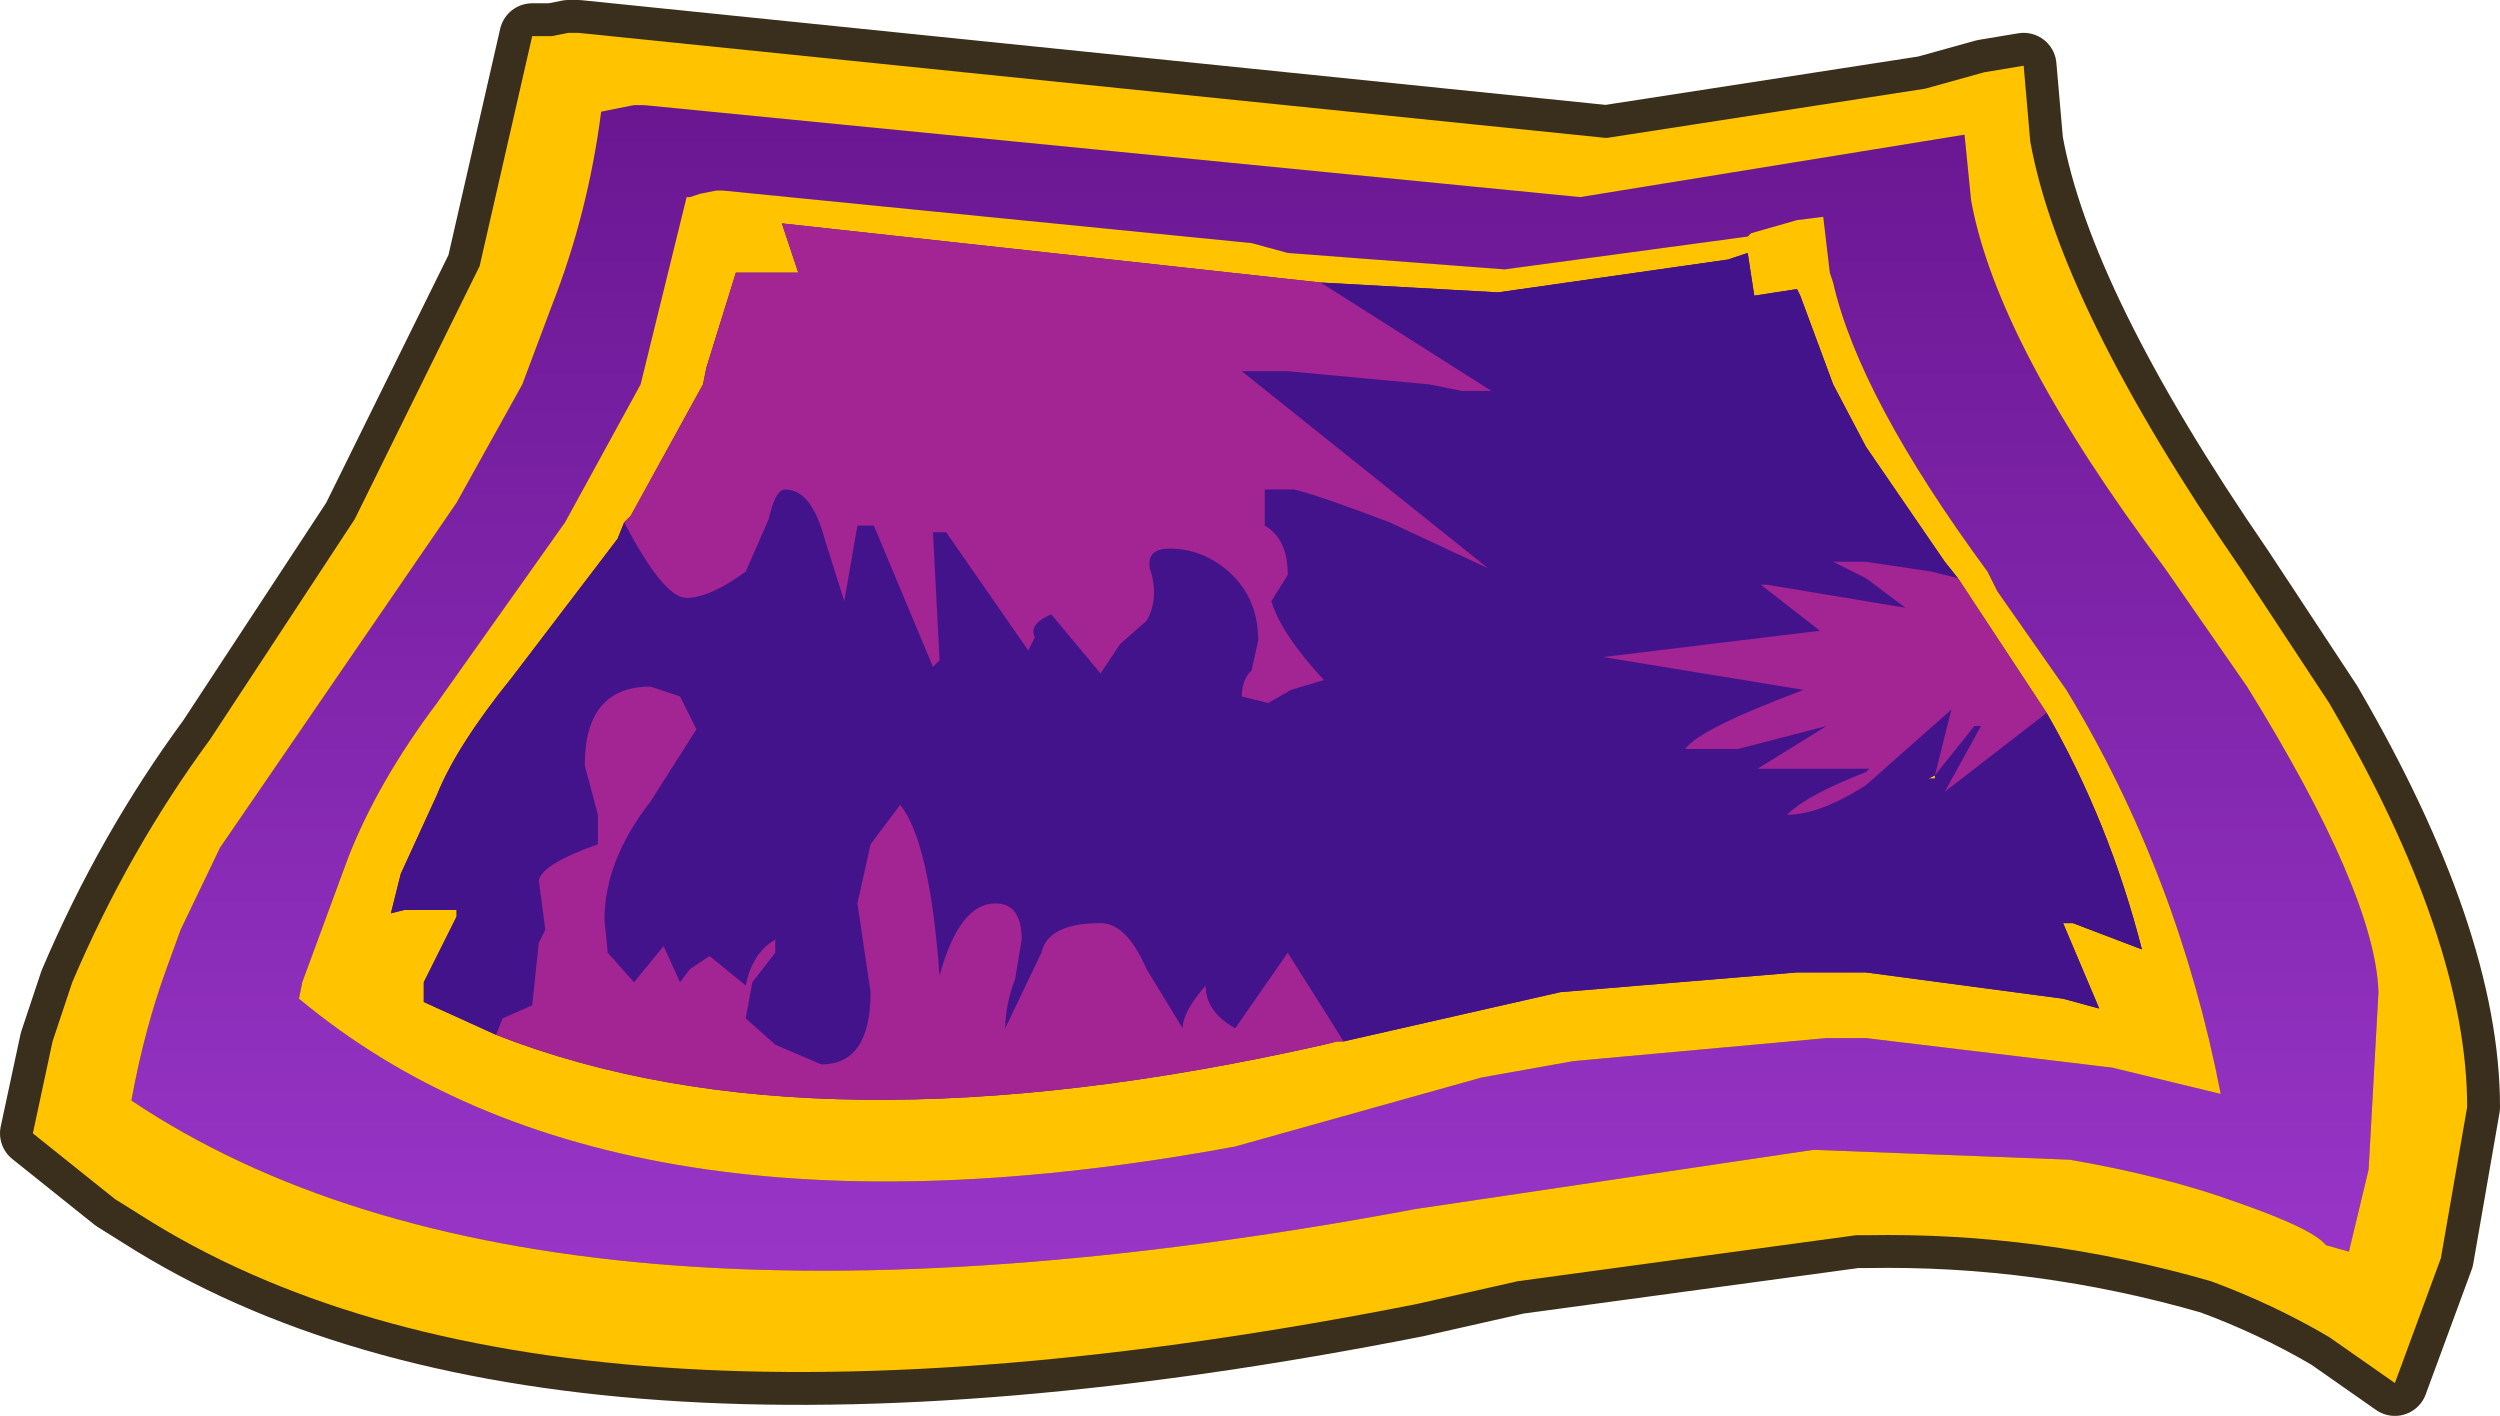 <?xml version="1.0" encoding="UTF-8" standalone="no"?>
<svg xmlns:xlink="http://www.w3.org/1999/xlink" height="21.55px" width="38.05px" xmlns="http://www.w3.org/2000/svg">
  <g transform="matrix(1.0, 0.0, 0.0, 1.0, 0.5, 0.5)">
    <path d="M30.4 1.65 Q30.85 4.15 33.6 8.15 L34.95 10.2 Q37.05 13.8 37.05 16.35 L36.65 18.65 35.95 20.55 34.95 19.85 Q34.1 19.35 33.15 19.0 30.55 18.25 27.9 18.3 L27.75 18.3 22.6 19.0 21.05 19.35 Q7.85 21.95 1.65 18.0 L1.25 17.75 0.0 16.75 0.3 15.35 0.6 14.45 Q1.45 12.45 2.7 10.75 L4.9 7.4 6.8 3.55 7.6 0.05 7.9 0.05 8.15 0.0 8.3 0.0 23.95 1.6 28.8 0.85 29.7 0.6 30.3 0.5 30.4 1.65" fill="#43138c" fill-rule="evenodd" stroke="none"/>
    <path d="M30.4 1.65 L30.3 0.5 29.7 0.6 28.8 0.85 23.95 1.6 8.3 0.0 8.15 0.0 7.9 0.05 7.6 0.05 6.8 3.55 4.9 7.4 2.7 10.75 Q1.45 12.45 0.6 14.45 L0.3 15.35 0.0 16.75 1.25 17.75 1.65 18.0 Q7.85 21.95 21.05 19.35 L22.6 19.0 27.75 18.3 27.9 18.3 Q30.55 18.25 33.15 19.0 34.1 19.35 34.95 19.85 L35.95 20.55 36.65 18.65 37.05 16.35 Q37.05 13.8 34.95 10.2 L33.6 8.15 Q30.85 4.15 30.4 1.65 Z" fill="none" stroke="#3a2e1d" stroke-linecap="round" stroke-linejoin="round" stroke-width="1.0"/>
    <path d="M32.45 8.15 L33.7 9.95 Q35.65 13.1 35.7 14.6 L35.55 17.3 35.25 18.55 34.9 18.45 Q34.7 18.2 33.55 17.8 32.45 17.4 31.0 17.15 L27.1 17.0 21.05 17.9 Q7.7 20.4 1.5 16.25 1.7 15.15 2.05 14.2 L2.25 13.65 2.85 12.4 6.45 7.15 7.45 5.35 7.9 4.15 Q8.45 2.75 8.65 1.2 L9.15 1.1 9.3 1.1 23.55 2.5 29.4 1.55 29.5 2.55 Q29.9 4.75 32.45 8.15 M26.85 2.85 L26.15 3.05 26.1 3.1 22.4 3.6 19.1 3.35 18.55 3.2 10.5 2.4 10.4 2.4 10.15 2.45 10.0 2.5 9.95 2.5 9.25 5.35 8.1 7.45 6.15 10.2 Q5.25 11.4 4.8 12.55 L4.1 14.45 4.05 14.7 Q8.85 18.7 18.3 16.95 L22.05 15.9 23.45 15.65 27.3 15.3 27.9 15.3 31.65 15.75 33.3 16.15 Q32.65 12.8 30.95 10.0 L29.9 8.5 29.75 8.2 Q27.8 5.55 27.4 3.8 L27.35 3.65 27.25 2.8 26.85 2.85" fill="url(#gradient0)" fill-rule="evenodd" stroke="none"/>
    <path d="M33.6 8.15 L34.95 10.2 Q37.05 13.8 37.05 16.35 L36.65 18.65 35.95 20.55 34.95 19.85 Q34.1 19.35 33.15 19.0 30.55 18.25 27.9 18.3 L27.75 18.3 22.6 19.0 21.05 19.35 Q7.85 21.95 1.65 18.0 L1.25 17.75 0.0 16.75 0.3 15.35 0.6 14.45 Q1.45 12.45 2.7 10.75 L4.9 7.4 6.8 3.55 7.6 0.05 7.9 0.05 8.15 0.0 8.3 0.0 23.95 1.6 28.8 0.85 29.7 0.6 30.3 0.5 30.4 1.65 Q30.85 4.15 33.6 8.15 M32.45 8.15 Q29.9 4.75 29.5 2.55 L29.4 1.55 23.55 2.5 9.3 1.1 9.15 1.1 8.65 1.2 Q8.45 2.75 7.9 4.15 L7.45 5.35 6.45 7.15 2.85 12.4 2.25 13.65 2.05 14.2 Q1.7 15.15 1.5 16.25 7.7 20.4 21.05 17.9 L27.1 17.0 31.0 17.15 Q32.45 17.4 33.55 17.8 34.7 18.2 34.9 18.45 L35.25 18.55 35.55 17.3 35.7 14.6 Q35.65 13.1 33.7 9.95 L32.45 8.15 M26.85 2.85 L27.25 2.8 27.35 3.65 27.4 3.8 Q27.8 5.55 29.75 8.2 L29.9 8.5 30.95 10.0 Q32.65 12.8 33.3 16.15 L31.65 15.75 27.9 15.3 27.3 15.3 23.45 15.65 22.05 15.9 18.3 16.95 Q8.85 18.7 4.05 14.7 L4.1 14.45 4.8 12.55 Q5.25 11.4 6.15 10.2 L8.1 7.45 9.25 5.35 9.95 2.5 10.0 2.5 10.15 2.45 10.4 2.4 10.5 2.4 18.55 3.2 19.1 3.35 22.4 3.6 26.1 3.1 26.15 3.05 26.85 2.85 M29.3 8.3 L29.1 8.05 27.9 6.3 27.4 5.35 26.9 4.0 26.85 3.9 26.2 4.0 26.1 3.35 25.8 3.45 22.3 3.95 19.6 3.8 11.4 2.9 11.65 3.65 10.7 3.65 10.25 5.1 10.2 5.35 9.1 7.35 9.0 7.45 8.9 7.7 7.3 9.8 Q6.45 10.85 6.15 11.6 L5.6 12.8 5.45 13.4 5.65 13.35 6.45 13.35 6.45 13.45 5.95 14.45 5.95 14.75 7.05 15.25 Q11.9 17.15 19.65 15.4 L19.85 15.35 19.95 15.35 23.25 14.6 26.85 14.3 27.9 14.3 30.9 14.7 31.45 14.85 30.9 13.55 31.05 13.55 32.1 13.95 Q31.6 12.0 30.65 10.35 L29.3 8.3 M28.95 11.3 L28.95 11.35 28.85 11.35 28.95 11.3" fill="#ffc300" fill-rule="evenodd" stroke="none"/>
    <path d="M19.6 3.8 L22.3 3.95 25.8 3.45 26.1 3.35 26.2 4.0 26.85 3.9 26.9 4.0 27.4 5.35 27.9 6.3 29.1 8.05 29.3 8.3 28.9 8.2 27.9 8.05 27.4 8.05 27.9 8.3 28.5 8.75 26.4 8.4 26.3 8.4 27.2 9.1 23.9 9.5 26.95 10.0 Q25.35 10.6 25.15 10.9 L25.95 10.9 27.3 10.55 26.25 11.2 27.95 11.2 27.9 11.25 Q27.0 11.6 26.7 11.9 27.2 11.9 27.9 11.45 L29.2 10.3 28.95 11.3 29.55 10.55 29.65 10.55 29.1 11.55 30.65 10.35 Q31.6 12.0 32.1 13.95 L31.05 13.55 30.9 13.55 31.45 14.85 30.9 14.7 27.9 14.3 26.85 14.3 23.25 14.6 19.95 15.35 19.1 14.0 18.3 15.15 Q17.85 14.9 17.85 14.5 17.5 14.9 17.5 15.15 L16.95 14.25 Q16.65 13.55 16.25 13.55 15.45 13.55 15.35 14.0 L14.8 15.15 Q14.8 14.8 14.95 14.4 L15.05 13.8 Q15.05 13.25 14.65 13.25 14.1 13.25 13.8 14.35 13.65 12.3 13.2 11.75 L12.75 12.35 12.55 13.25 12.75 14.6 Q12.75 15.7 12.0 15.7 L11.3 15.4 10.85 15.0 10.95 14.45 11.3 14.0 11.3 13.8 Q10.95 14.0 10.85 14.5 L10.3 14.05 10.0 14.25 9.85 14.45 9.6 13.9 9.15 14.45 8.75 14.0 8.7 13.5 Q8.7 12.6 9.4 11.7 L10.1 10.6 9.85 10.1 9.4 9.95 Q8.4 9.95 8.4 11.15 L8.6 11.9 8.6 12.35 Q7.75 12.65 7.7 12.9 L7.8 13.65 7.7 13.85 7.6 14.8 7.15 15.0 7.05 15.25 5.95 14.75 5.95 14.45 6.45 13.45 6.45 13.35 5.65 13.35 5.45 13.4 5.6 12.8 6.15 11.6 Q6.45 10.85 7.3 9.8 L8.9 7.7 9.0 7.45 Q9.6 8.6 9.95 8.6 10.3 8.6 10.85 8.2 L11.2 7.4 Q11.3 6.95 11.45 6.95 11.85 6.95 12.05 7.7 L12.35 8.65 12.55 7.5 12.8 7.5 13.7 9.65 13.8 9.55 13.7 7.6 13.9 7.6 15.15 9.4 15.25 9.2 Q15.15 9.0 15.5 8.85 L16.25 9.75 16.55 9.3 16.95 8.95 Q17.15 8.6 17.0 8.15 16.95 7.85 17.3 7.85 17.8 7.85 18.2 8.2 18.65 8.6 18.65 9.25 L18.55 9.7 Q18.4 9.85 18.4 10.1 L18.8 10.2 19.15 10.0 19.65 9.85 Q19.0 9.15 18.85 8.65 L19.1 8.25 Q19.1 7.7 18.75 7.5 L18.75 6.95 19.2 6.95 Q19.6 7.05 20.65 7.45 L22.15 8.15 18.4 5.15 19.1 5.15 21.25 5.35 21.75 5.45 22.2 5.45 19.6 3.8 M28.95 11.3 L28.85 11.35 28.95 11.35 28.95 11.3" fill="#43138c" fill-rule="evenodd" stroke="none"/>
    <path d="M19.6 3.8 L22.2 5.45 21.75 5.45 21.25 5.35 19.1 5.15 18.4 5.15 22.15 8.15 20.65 7.45 Q19.6 7.05 19.2 6.95 L18.75 6.95 18.75 7.5 Q19.1 7.7 19.1 8.25 L18.85 8.65 Q19.0 9.15 19.65 9.85 L19.15 10.0 18.8 10.2 18.4 10.1 Q18.4 9.85 18.55 9.7 L18.65 9.25 Q18.65 8.6 18.2 8.2 17.8 7.85 17.3 7.85 16.95 7.85 17.0 8.15 17.15 8.6 16.95 8.95 L16.55 9.3 16.25 9.75 15.5 8.85 Q15.15 9.0 15.25 9.2 L15.15 9.4 13.9 7.6 13.7 7.6 13.8 9.55 13.7 9.65 12.8 7.5 12.55 7.5 12.35 8.65 12.05 7.7 Q11.85 6.95 11.45 6.95 11.3 6.95 11.2 7.4 L10.85 8.2 Q10.3 8.6 9.95 8.6 9.6 8.6 9.0 7.45 L9.1 7.35 10.2 5.35 10.25 5.1 10.7 3.65 11.65 3.65 11.4 2.9 19.6 3.8 M7.05 15.25 L7.15 15.0 7.6 14.8 7.7 13.85 7.8 13.65 7.7 12.9 Q7.75 12.65 8.6 12.35 L8.6 11.9 8.4 11.15 Q8.4 9.95 9.4 9.95 L9.85 10.1 10.1 10.6 9.4 11.7 Q8.7 12.6 8.7 13.5 L8.75 14.0 9.15 14.45 9.6 13.9 9.85 14.45 10.0 14.25 10.3 14.05 10.85 14.5 Q10.95 14.0 11.3 13.8 L11.3 14.0 10.95 14.45 10.85 15.0 11.3 15.4 12.0 15.7 Q12.75 15.7 12.75 14.6 L12.55 13.25 12.75 12.35 13.2 11.75 Q13.65 12.3 13.8 14.35 14.1 13.25 14.65 13.25 15.05 13.25 15.05 13.8 L14.95 14.4 Q14.8 14.8 14.8 15.15 L15.35 14.0 Q15.45 13.55 16.25 13.55 16.65 13.55 16.95 14.25 L17.5 15.15 Q17.5 14.9 17.85 14.5 17.85 14.9 18.3 15.15 L19.1 14.0 19.95 15.35 19.85 15.35 19.65 15.4 Q11.9 17.15 7.05 15.25 M30.65 10.35 L29.1 11.55 29.65 10.55 29.55 10.55 28.95 11.3 29.2 10.3 27.9 11.45 Q27.2 11.9 26.7 11.9 27.0 11.6 27.9 11.25 L27.95 11.2 26.25 11.2 27.3 10.55 25.95 10.9 25.15 10.9 Q25.35 10.6 26.95 10.0 L23.9 9.5 27.2 9.1 26.3 8.4 26.4 8.4 28.5 8.75 27.9 8.3 27.4 8.05 27.9 8.05 28.9 8.2 29.3 8.3 30.65 10.35" fill="#a32493" fill-rule="evenodd" stroke="none"/>
  </g>
  <defs>
    <linearGradient gradientTransform="matrix(0.0, -0.014, -0.012, 0.0, 18.5, 10.65)" gradientUnits="userSpaceOnUse" id="gradient0" spreadMethod="pad" x1="-819.2" x2="819.2">
      <stop offset="0.0" stop-color="#a13bd2"/>
      <stop offset="1.0" stop-color="#65138c"/>
    </linearGradient>
  </defs>
</svg>
